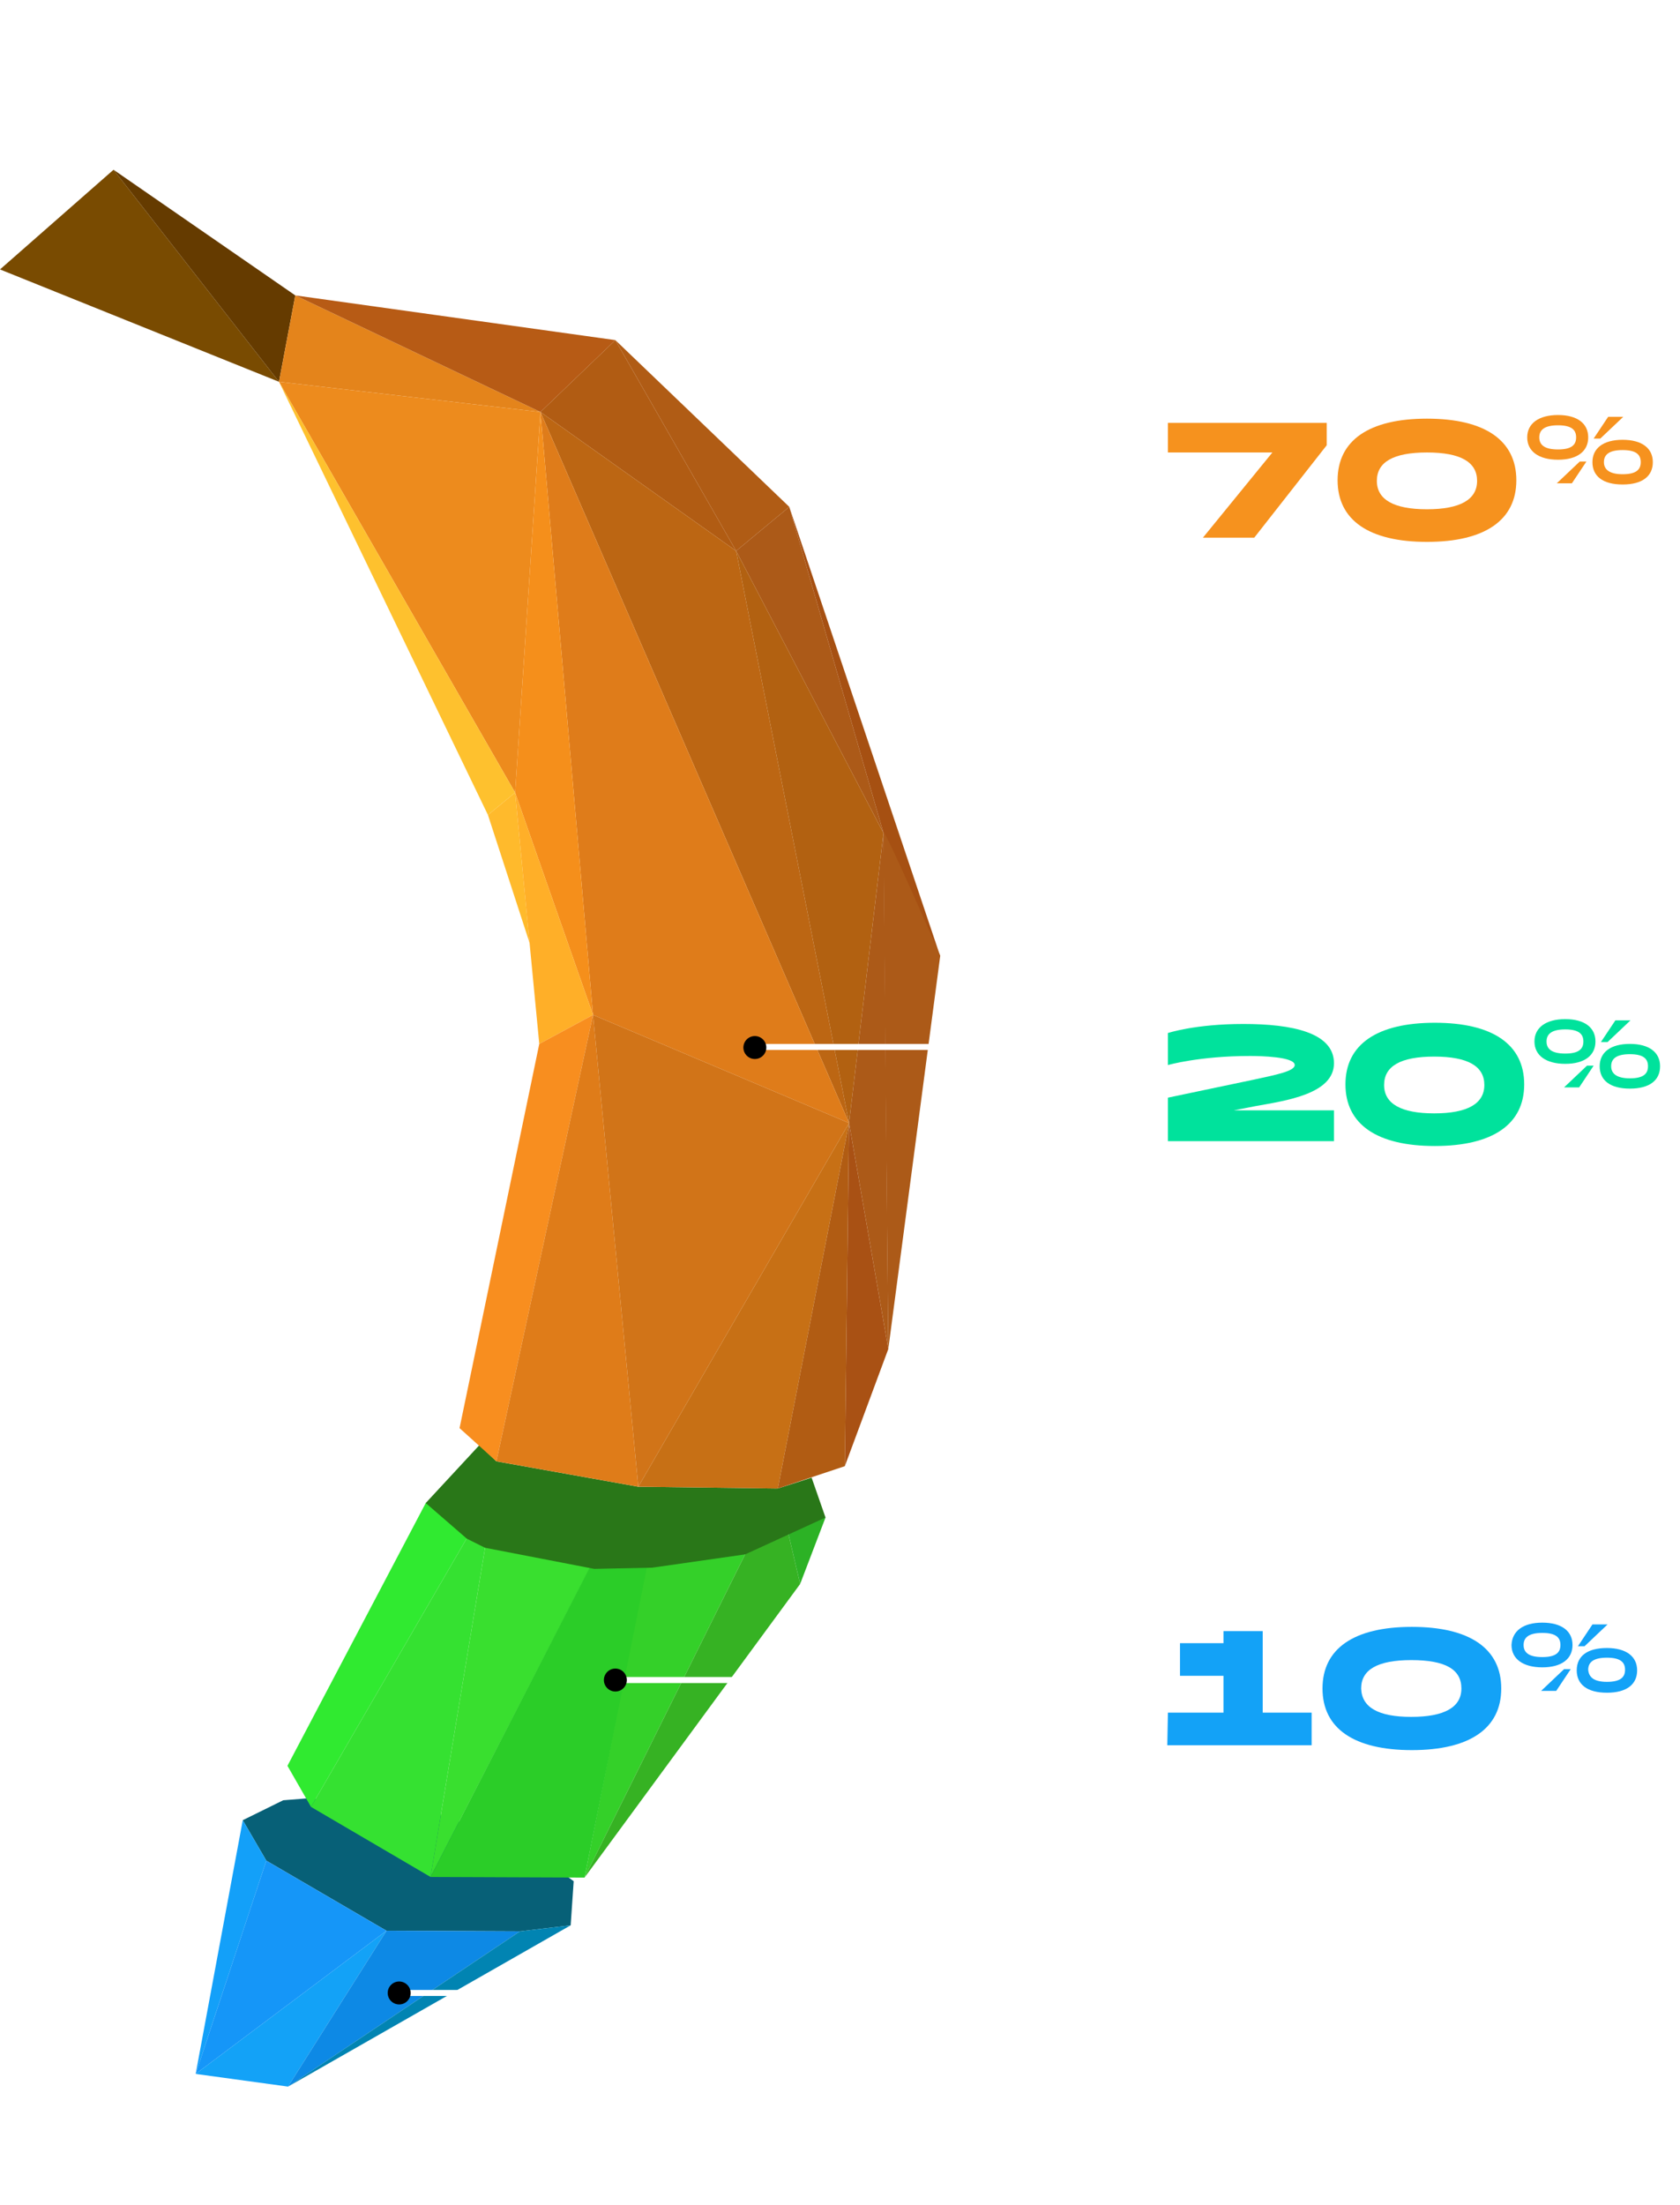 <?xml version="1.0" encoding="utf-8"?>
<!-- Generator: Adobe Illustrator 27.0.1, SVG Export Plug-In . SVG Version: 6.00 Build 0)  -->
<svg version="1.1" id="Layer_2_00000084501908680593411380000005595659934317367708_"
	 xmlns="http://www.w3.org/2000/svg" xmlns:xlink="http://www.w3.org/1999/xlink" x="0px" y="0px" viewBox="0 0 278.2 365"
	 style="enable-background:new 0 0 278.2 365;" xml:space="preserve">
<style type="text/css">
	.st0{fill:#076077;}
	.st1{fill:#13A0F9;}
	.st2{fill:#13A2F7!important;}
	.st3{fill:#1596F8;}
	.st4{fill:#0D89E5;}
	.st5{fill:#0184B2;}
	.st6{fill:#30EA30;}
	.st7{fill:#35E131;}
	.st8{fill:#34D029;}
	.st9{fill:#39DF2F;}
	.st10{fill:#2BCD28;}
	.st11{fill:#36B223;}
	.st12{fill:#2CB225;}
	.st13{fill:#297718;}
	.st14{fill:#794B01;}
	.st15{fill:#653B00;}
	.st16{fill:#E4841B;}
	.st17{fill:#B75B15;}
	.st18{fill:#ED8B1D;}
	.st19{fill:#FFBA2C;}
	.st20{fill:#FEC12E;}
	.st21{fill:#B05C15;}
	.st22{fill:#B15C13;}
	.st23{fill:#BC6613;}
	.st24{fill:#AC5A18;}
	.st25{fill:#A65012;}
	.st26{fill:#B26111;}
	.st27{fill:#DF7C1A;}
	.st28{fill:#F58F1B;}
	.st29{fill:#FFAF28;}
	.st30{fill:#F88E1F;}
	.st31{fill:#DF7C19;}
	.st32{fill:#D17418;}
	.st33{fill:#A95114;}
	.st34{fill:#C77015;}
	.st35{fill:none;stroke:white;stroke-miterlimit:10;}
	.st36{fill:#00E29C;}
	.st37{fill:#F6921E;}
	.text{fill:white;}
	.dot{fill:white;}


      	@keyframes floatAnimation {
		    0% {
		        transform: translateY(0px);
		    }
		    50% {
		        transform: translateY(-20px);
		    }
		    100% {
		        transform: translateY(0px);
		    }
		}

		/* Base styles for the parts */
		#allSlices {
		    animation: floatAnimation 3s ease-in-out infinite;
		    cursor: crosshair;
		}

		#allSlices:hover {
		    animation-play-state: paused;
			cursor: crosshair;
		}

		#partOrange:hover, #partBlue:hover, #partGreen:hover {
		    filter: saturate(180%);
			cursor: crosshair;
		}

</style>
<g id="Banana_Infographic">
	<g id="Banana_Infographic-2">
		<g id="allSlices">
			<g id="partBlue">
				<polygon class="st0" points="40.2,301.3 46.9,298 50.7,297.7 67.9,298.6 86.8,305.4 95,311.4 94.5,318.7 86.1,319.7 64,319.6 
					44.1,308 				"/>
				<polygon class="st1" points="32.4,343.3 40.2,301.3 44.1,308 				"/>
				<polygon class="st2" points="47.7,345.4 32.4,343.3 64,319.6 				"/>
				<polygon class="st3" points="44.1,308 64,319.6 32.4,343.3 				"/>
				<polygon class="st4" points="64,319.6 86.1,319.7 47.7,345.4 				"/>
				<polygon class="st5" points="47.7,345.4 94.5,318.7 86.1,319.7 				"/>
			</g>
			<g id="partGreen">
				<polygon class="st6" points="81.9,246.7 51.5,299.1 47.6,292.3 70.5,248.8 				"/>
				<polygon class="st7" points="81.9,246.7 71.3,310.7 51.5,299.1 				"/>
				<polygon class="st8" points="96.8,310.8 128.8,246.4 108.5,251.7 				"/>
				<polygon class="st9" points="71.3,310.7 97.7,259.5 81.9,246.7 				"/>
				<polygon class="st10" points="96.8,310.8 71.3,310.7 102,251 107.1,259.6 				"/>
				<polygon class="st11" points="96.8,310.8 132.5,262.2 128.8,246.4 				"/>
				<polygon class="st12" points="136.7,251.2 128.8,246.4 132.5,262.2 				"/>
				<polygon class="st13" points="70.5,248.8 77.3,254.7 80.3,256.2 98.4,259.7 108,259.5 123.4,257.3 136.7,251.2 134.4,244.6 
					128.8,246.4 105.7,246.1 82.2,241.9 79.4,239.2 				"/>
			</g>
			<g id="partOrange">
				<polygon class="st14" points="0,44.6 18.8,28.1 46.2,63.2 				"/>
				<polygon class="st15" points="18.8,28.1 48.9,48.9 46.2,63.2 				"/>
				<polygon class="st16" points="89.5,68.2 48.9,48.9 46.2,63.2 				"/>
				<polygon class="st17" points="101.9,56.3 48.9,48.9 89.5,68.2 				"/>
				<polygon class="st18" points="46.2,63.2 85.3,131.2 89.5,68.2 				"/>
				<polygon class="st19" points="87.7,156.1 85.3,131.2 80.8,134.9 				"/>
				<polygon class="st20" points="46.2,63.2 80.8,134.9 85.3,131.2 				"/>
				<polygon class="st21" points="101.9,56.3 130.7,83.9 121.9,91.2 				"/>
				<polygon class="st22" points="89.5,68.2 121.9,91.2 101.9,56.3 				"/>
				<polygon class="st23" points="140.6,185.9 121.9,91.2 89.5,68.2 				"/>
				<polygon class="st24" points="146.3,137.9 121.9,91.2 130.7,83.9 				"/>
				<polygon class="st25" points="155.7,158.3 130.7,83.9 146.3,137.9 				"/>
				<polygon class="st26" points="140.6,185.9 146.3,137.9 121.9,91.2 				"/>
				<polygon class="st27" points="98.2,168 89.5,68.2 140.6,185.9 				"/>
				<polygon class="st28" points="85.3,131.2 89.5,68.2 98.2,168 				"/>
				<polygon class="st29" points="89.3,172.8 85.3,131.2 98.2,168 				"/>
				<polygon class="st30" points="82.2,241.9 76.1,236.4 89.3,172.8 98.2,168 				"/>
				<polygon class="st31" points="105.7,246.1 82.2,241.9 98.2,168 				"/>
				<polygon class="st32" points="140.6,185.9 105.7,246.1 98.2,168 				"/>
				<path class="st24" d="M147.1,223.3l8.6-65.1c0,0-9.3-21.3-9.4-20.4S147.1,223.3,147.1,223.3L147.1,223.3z"/>
				<polygon class="st33" points="139.9,242.7 140.6,185.9 147.1,223.3 				"/>
				<polygon class="st24" points="146.3,137.9 140.6,185.9 147.1,223.3 				"/>
				<polygon class="st34" points="128.8,246.4 140.6,185.9 105.7,246.1 				"/>
				<polygon class="st22" points="139.9,242.7 140.6,185.9 128.8,246.4 				"/>
			</g>
		</g>
		<g id="_10">
			<g id="_10_text" class="text">
				<path d="M194.1,303.8c0.4-0.8,1-1.4,1.8-1.8c0.8-0.4,1.6-0.6,2.5-0.6c1.1,0,2.1,0.3,2.9,0.8c0.8,0.6,1.4,1.3,1.7,2.3h-2.2
					c-0.2-0.5-0.5-0.8-0.9-1c-0.4-0.2-0.9-0.4-1.4-0.4c-0.6,0-1.1,0.1-1.5,0.4s-0.8,0.6-1,1.1c-0.2,0.5-0.4,1-0.4,1.7
					s0.1,1.2,0.4,1.7s0.6,0.9,1,1.1c0.4,0.3,0.9,0.4,1.5,0.4c0.5,0,1-0.1,1.4-0.4s0.7-0.6,0.9-1.1h2.2c-0.3,1-0.9,1.8-1.7,2.3
					c-0.8,0.6-1.8,0.8-2.9,0.8c-0.9,0-1.8-0.2-2.5-0.6c-0.8-0.4-1.3-1-1.8-1.8c-0.4-0.8-0.6-1.6-0.6-2.6S193.6,304.5,194.1,303.8
					L194.1,303.8z"/>
				<path d="M206.1,310.9c-0.6-0.3-1.1-0.8-1.4-1.4s-0.5-1.3-0.5-2.1s0.2-1.5,0.5-2.1c0.4-0.6,0.8-1.1,1.4-1.4s1.3-0.5,2-0.5
					s1.4,0.2,2,0.5s1.1,0.8,1.4,1.4s0.5,1.3,0.5,2.1s-0.2,1.5-0.5,2.1c-0.4,0.6-0.8,1.1-1.5,1.4c-0.6,0.3-1.3,0.5-2.1,0.5
					S206.6,311.2,206.1,310.9L206.1,310.9z M209.1,309.4c0.3-0.2,0.6-0.4,0.8-0.8c0.2-0.3,0.3-0.8,0.3-1.3c0-0.7-0.2-1.3-0.6-1.7
					s-0.9-0.6-1.4-0.6s-1,0.2-1.4,0.6s-0.6,1-0.6,1.7s0.2,1.3,0.6,1.7c0.4,0.4,0.8,0.6,1.4,0.6C208.4,309.7,208.8,309.6,209.1,309.4
					L209.1,309.4z"/>
				<path d="M225.5,304.3c0.6,0.6,0.9,1.4,0.9,2.4v4.5h-2V307c0-0.6-0.1-1.1-0.5-1.4s-0.7-0.5-1.3-0.5s-0.9,0.2-1.3,0.5
					s-0.5,0.8-0.5,1.4v4.3h-2V307c0-0.6-0.1-1.1-0.5-1.4s-0.7-0.5-1.3-0.5s-1,0.2-1.3,0.5s-0.5,0.8-0.5,1.4v4.3h-2v-7.8h2v0.9
					c0.2-0.3,0.6-0.6,1-0.8s0.8-0.3,1.3-0.3c0.6,0,1.1,0.1,1.6,0.4c0.5,0.3,0.8,0.6,1.1,1.1c0.2-0.5,0.6-0.8,1.1-1.1
					c0.5-0.3,1-0.4,1.6-0.4C224.1,303.4,224.9,303.7,225.5,304.3L225.5,304.3z"/>
				<path d="M240.1,304.3c0.6,0.6,0.9,1.4,0.9,2.4v4.5h-2V307c0-0.6-0.1-1.1-0.5-1.4s-0.7-0.5-1.3-0.5s-0.9,0.2-1.3,0.5
					s-0.5,0.8-0.5,1.4v4.3h-2V307c0-0.6-0.1-1.1-0.5-1.4s-0.7-0.5-1.3-0.5s-1,0.2-1.3,0.5s-0.5,0.8-0.5,1.4v4.3h-2v-7.8h2v0.9
					c0.2-0.3,0.6-0.6,1-0.8s0.8-0.3,1.3-0.3c0.6,0,1.1,0.1,1.6,0.4c0.5,0.3,0.8,0.6,1.1,1.1c0.2-0.5,0.6-0.8,1.1-1.1
					c0.5-0.3,1-0.4,1.6-0.4C238.8,303.4,239.6,303.7,240.1,304.3L240.1,304.3z"/>
				<path d="M250.2,303.5v7.8h-2v-1c-0.2,0.3-0.6,0.6-1,0.8s-0.9,0.3-1.3,0.3c-0.6,0-1.1-0.1-1.6-0.4c-0.5-0.3-0.8-0.6-1.1-1.1
					s-0.4-1.1-0.4-1.8v-4.5h2v4.3c0,0.6,0.1,1.1,0.5,1.4c0.3,0.3,0.7,0.5,1.3,0.5s1-0.2,1.3-0.5c0.3-0.3,0.5-0.8,0.5-1.4v-4.3
					L250.2,303.5L250.2,303.5z"/>
				<path d="M258.7,304.3c0.6,0.6,0.9,1.4,0.9,2.4v4.5h-2V307c0-0.6-0.1-1.1-0.5-1.4s-0.7-0.5-1.3-0.5s-1,0.2-1.3,0.5
					s-0.5,0.8-0.5,1.4v4.3h-2v-7.8h2v1c0.3-0.3,0.6-0.6,1-0.8s0.9-0.3,1.3-0.3C257.3,303.4,258.1,303.7,258.7,304.3L258.7,304.3z"/>
				<path d="M261.5,302.3c-0.2-0.2-0.3-0.5-0.3-0.8s0.1-0.6,0.3-0.8s0.5-0.3,0.9-0.3s0.6,0.1,0.9,0.3c0.2,0.2,0.3,0.5,0.3,0.8
					s-0.1,0.6-0.3,0.8s-0.5,0.3-0.9,0.3S261.7,302.5,261.5,302.3z M263.3,303.5v7.8h-2v-7.8H263.3z"/>
				<path d="M267.5,305.1v3.8c0,0.3,0.1,0.5,0.2,0.6s0.3,0.2,0.6,0.2h0.9v1.6h-1.2c-1.6,0-2.5-0.8-2.5-2.4v-3.7h-0.9v-1.6h0.9v-1.9
					h2v1.9h1.7v1.6H267.5z"/>
				<path d="M278.1,303.5l-4.8,11.4h-2.1l1.7-3.9l-3.1-7.6h2.2l2,5.4l2-5.4L278.1,303.5L278.1,303.5z"/>
				<path d="M200.5,317.5v1.6h-2.6v8.2h-2v-8.2h-2.6v-1.6H200.5L200.5,317.5z"/>
				<path d="M204.9,319.8c0.4-0.2,0.9-0.4,1.4-0.4v2.1h-0.5c-0.6,0-1.1,0.1-1.4,0.4c-0.3,0.3-0.5,0.8-0.5,1.5v3.9h-2v-7.8h2v1.2
					C204.2,320.3,204.5,320,204.9,319.8L204.9,319.8z"/>
				<path d="M214.8,324h-5.7c0.1,0.6,0.2,1,0.6,1.3c0.3,0.3,0.8,0.5,1.3,0.5c0.7,0,1.2-0.3,1.6-0.9h2.1c-0.2,0.8-0.6,1.4-1.3,1.8
					c-0.6,0.5-1.4,0.7-2.3,0.7c-0.8,0-1.4-0.2-2-0.5s-1.1-0.8-1.4-1.4s-0.5-1.3-0.5-2.1s0.2-1.5,0.5-2.1c0.3-0.6,0.8-1.1,1.4-1.4
					s1.3-0.5,2-0.5s1.4,0.2,2,0.5s1,0.8,1.4,1.4c0.3,0.6,0.5,1.2,0.5,2C214.8,323.5,214.8,323.8,214.8,324L214.8,324z M212.8,322.7
					c0-0.5-0.2-0.9-0.6-1.2s-0.8-0.5-1.3-0.5c-0.5,0-0.9,0.1-1.2,0.4s-0.5,0.7-0.6,1.2L212.8,322.7L212.8,322.7z"/>
				<path d="M216.2,321.3c0.3-0.6,0.7-1.1,1.3-1.4c0.5-0.3,1.1-0.5,1.8-0.5c0.6,0,1.1,0.1,1.5,0.4c0.4,0.2,0.8,0.5,1,0.9v-1.1h2v7.8
					h-2v-1.1c-0.2,0.4-0.6,0.7-1,0.9c-0.4,0.2-0.9,0.4-1.5,0.4c-0.6,0-1.2-0.2-1.8-0.5c-0.5-0.3-1-0.8-1.3-1.4s-0.5-1.3-0.5-2.1
					S215.9,321.9,216.2,321.3L216.2,321.3z M221.6,322.2c-0.2-0.3-0.4-0.6-0.8-0.8c-0.3-0.2-0.7-0.3-1-0.3s-0.7,0.1-1,0.3
					s-0.6,0.4-0.8,0.8s-0.3,0.7-0.3,1.2s0.1,0.9,0.3,1.2c0.2,0.4,0.4,0.6,0.8,0.8c0.3,0.2,0.6,0.3,1,0.3s0.7-0.1,1-0.3
					s0.6-0.4,0.8-0.8s0.3-0.8,0.3-1.2S221.7,322.5,221.6,322.2L221.6,322.2z"/>
				<path d="M227,327c-0.5-0.2-0.9-0.5-1.2-0.9c-0.3-0.4-0.5-0.8-0.5-1.3h2c0,0.3,0.2,0.5,0.4,0.7c0.3,0.2,0.6,0.3,1,0.3
					s0.7-0.1,0.9-0.2c0.2-0.1,0.3-0.3,0.3-0.6c0-0.2-0.1-0.4-0.4-0.6c-0.3-0.1-0.7-0.3-1.2-0.4c-0.6-0.1-1.1-0.3-1.4-0.4
					s-0.7-0.4-0.9-0.7c-0.3-0.3-0.4-0.7-0.4-1.2c0-0.4,0.1-0.8,0.4-1.2s0.6-0.6,1.1-0.8c0.5-0.2,1-0.3,1.6-0.3
					c0.9,0,1.7,0.2,2.2,0.7s0.9,1.1,0.9,1.9h-1.9c0-0.3-0.2-0.5-0.4-0.7c-0.2-0.2-0.5-0.3-0.9-0.3c-0.4,0-0.6,0.1-0.8,0.2
					s-0.3,0.3-0.3,0.5c0,0.3,0.1,0.5,0.4,0.6c0.3,0.1,0.7,0.3,1.2,0.4c0.6,0.1,1,0.3,1.4,0.4c0.4,0.1,0.7,0.4,0.9,0.7
					c0.3,0.3,0.4,0.7,0.4,1.2c0,0.5-0.1,0.9-0.4,1.2s-0.6,0.6-1.1,0.8c-0.5,0.2-1,0.3-1.6,0.3S227.5,327.3,227,327L227,327z"/>
				<path d="M240.7,319.5v7.8h-2v-1c-0.2,0.3-0.6,0.6-1,0.8s-0.9,0.3-1.3,0.3c-0.6,0-1.1-0.1-1.6-0.4c-0.5-0.3-0.8-0.6-1.1-1.1
					s-0.4-1.1-0.4-1.8v-4.5h2v4.3c0,0.6,0.1,1.1,0.5,1.4c0.3,0.3,0.7,0.5,1.3,0.5s1-0.2,1.3-0.5c0.3-0.3,0.5-0.8,0.5-1.4v-4.3
					L240.7,319.5L240.7,319.5z"/>
				<path d="M245.5,319.8c0.4-0.2,0.9-0.4,1.4-0.4v2.1h-0.5c-0.6,0-1.1,0.1-1.4,0.4c-0.3,0.3-0.5,0.8-0.5,1.5v3.9h-2v-7.8h2v1.2
					C244.8,320.3,245.1,320,245.5,319.8L245.5,319.8z"/>
				<path d="M255.7,319.5l-4.8,11.4h-2.1l1.7-3.9l-3.1-7.6h2.2l2,5.4l2-5.4L255.7,319.5L255.7,319.5z"/>
			</g>
			<g id="pointerBlue" >
				<path class="st35" d="M278.2,295.9H172.5c-4.4,0-7.9,3.5-7.9,7.9V322c0,4.4-3.6,7.9-7.9,7.9H66"/>
				<circle cx="66.1" cy="329.9" r="1.9"/>
			</g>
			<g id="_10-2">
				<path class="st2" d="M193.4,283.5h9.2v-6.1h-7.2V272h7.2v-2h6.5v13.5h8.1v5.4h-23.9L193.4,283.5L193.4,283.5z"/>
				<path class="st2" d="M219,279.5c0-6.6,5.2-10.2,14.8-10.2s14.8,3.6,14.8,10.2s-5.2,10.2-14.8,10.2S219,286.1,219,279.5z
					 M233.7,284.2c5.5,0,8.3-1.6,8.3-4.7c0-3.2-2.7-4.7-8.3-4.7s-8.3,1.6-8.3,4.7C225.5,282.6,228.2,284.2,233.7,284.2z"/>
				<path class="st2" d="M255.4,268.6c3.2,0,5,1.4,5,3.7s-1.8,3.7-5,3.7s-5.1-1.4-5.1-3.7C250.4,270,252.2,268.6,255.4,268.6
					L255.4,268.6z M255.4,274.3c2.3,0,3-0.8,3-2s-0.7-2-3-2s-3.1,0.8-3.1,2C252.3,273.5,253.1,274.3,255.4,274.3L255.4,274.3z
					 M257.7,279.9h-2.5l3.8-3.6h1.1L257.7,279.9z M266.1,272.8c3.2,0,5,1.4,5,3.7s-1.7,3.7-5,3.7s-5-1.4-5-3.7
					C261.1,274.1,262.9,272.8,266.1,272.8z M263.7,268.9h2.5l-3.8,3.6h-1.1L263.7,268.9z M266.1,278.4c2.3,0,3-0.8,3-2s-0.7-2-3-2
					s-3.1,0.8-3.1,2C263.1,277.6,263.9,278.4,266.1,278.4z"/>
			</g>
		</g>
		<g id="_20">
			<g id="_20_text" class="text">
				<path d="M200.4,202.6v1.6h-2.6v8.3h-1.9v-8.3h-2.6v-1.6H200.4L200.4,202.6z"/>
				<path d="M203.3,212c-0.6-0.3-1.1-0.8-1.4-1.4s-0.5-1.3-0.5-2.1s0.2-1.5,0.5-2.1s0.8-1.1,1.4-1.4c0.6-0.3,1.3-0.5,2-0.5
					s1.4,0.2,2,0.5s1.1,0.8,1.4,1.4c0.4,0.6,0.5,1.3,0.5,2.1s-0.2,1.5-0.5,2.1c-0.4,0.6-0.8,1.1-1.4,1.4c-0.6,0.3-1.3,0.5-2,0.5
					S203.9,212.4,203.3,212L203.3,212z M206.2,210.6c0.3-0.2,0.6-0.4,0.7-0.8c0.2-0.4,0.3-0.8,0.3-1.3c0-0.7-0.2-1.3-0.6-1.7
					s-0.9-0.6-1.4-0.6s-1,0.2-1.4,0.6c-0.4,0.4-0.6,1-0.6,1.7s0.2,1.3,0.6,1.7s0.8,0.6,1.4,0.6C205.6,210.8,206,210.7,206.2,210.6
					L206.2,210.6z"/>
				<path d="M215.2,212.4l-2.6-3.3v3.3h-1.9V202h1.9v6l2.6-3.3h2.5l-3.4,3.9l3.4,3.9L215.2,212.4L215.2,212.4z"/>
				<path d="M225.8,209.1h-5.6c0.1,0.6,0.2,1,0.6,1.3s0.8,0.5,1.3,0.5c0.7,0,1.2-0.3,1.5-0.9h2.1c-0.2,0.8-0.6,1.4-1.3,1.9
					s-1.4,0.7-2.3,0.7c-0.7,0-1.4-0.2-2-0.5c-0.6-0.3-1-0.8-1.4-1.4s-0.5-1.3-0.5-2.1s0.2-1.5,0.5-2.1c0.3-0.6,0.8-1.1,1.4-1.4
					c0.6-0.3,1.2-0.5,2-0.5s1.4,0.2,2,0.5c0.6,0.3,1,0.8,1.3,1.4s0.5,1.3,0.5,2C225.9,208.6,225.9,208.9,225.8,209.1L225.8,209.1z
					 M223.9,207.8c0-0.5-0.2-0.9-0.5-1.2c-0.4-0.3-0.8-0.5-1.3-0.5c-0.5,0-0.9,0.1-1.2,0.4s-0.5,0.7-0.6,1.2L223.9,207.8
					L223.9,207.8z"/>
				<path d="M233.8,205.4c0.6,0.6,0.8,1.4,0.8,2.5v4.6h-1.9v-4.3c0-0.6-0.1-1.1-0.5-1.4c-0.3-0.3-0.7-0.5-1.2-0.5s-1,0.2-1.3,0.5
					s-0.5,0.8-0.5,1.4v4.3h-1.9v-7.8h1.9v1c0.3-0.3,0.6-0.6,1-0.8c0.4-0.2,0.8-0.3,1.3-0.3C232.4,204.5,233.2,204.8,233.8,205.4
					L233.8,205.4z"/>
				<path d="M241.2,212.2c-0.5-0.2-1-0.6-1.3-1s-0.5-1-0.5-1.6h2.1c0,0.4,0.2,0.7,0.4,1s0.6,0.4,1,0.4s0.8-0.1,1.1-0.3
					c0.3-0.2,0.4-0.5,0.4-0.9c0-0.3-0.1-0.5-0.3-0.7c-0.2-0.2-0.4-0.3-0.7-0.4c-0.3-0.1-0.6-0.2-1.1-0.4c-0.6-0.2-1.1-0.4-1.5-0.6
					s-0.7-0.5-1-0.8s-0.4-0.9-0.4-1.5c0-0.6,0.1-1.1,0.4-1.5c0.3-0.4,0.7-0.8,1.2-1c0.5-0.2,1.1-0.4,1.8-0.4c1,0,1.8,0.2,2.4,0.7
					c0.6,0.5,1,1.2,1,2.1h-2.1c0-0.3-0.2-0.6-0.4-0.8s-0.6-0.3-1-0.3c-0.4,0-0.7,0.1-0.9,0.3c-0.2,0.2-0.3,0.5-0.3,0.9
					c0,0.3,0.1,0.5,0.3,0.7c0.2,0.2,0.4,0.3,0.6,0.4c0.2,0.1,0.6,0.2,1.1,0.4c0.6,0.2,1.1,0.4,1.5,0.6s0.7,0.5,1,0.9
					c0.3,0.4,0.4,0.9,0.4,1.5c0,0.5-0.1,1-0.4,1.5c-0.3,0.4-0.7,0.8-1.2,1.1c-0.5,0.3-1.1,0.4-1.8,0.4S241.8,212.4,241.2,212.2
					L241.2,212.2z"/>
				<path d="M258.8,204.6l-2.2,7.8h-2.1L253,207l-1.4,5.5h-2.1l-2.2-7.8h2l1.4,6l1.5-6h2.1l1.4,6l1.4-6H258.8L258.8,204.6z"/>
				<path d="M259.8,206.4c0.3-0.6,0.7-1.1,1.3-1.4s1.1-0.5,1.8-0.5c0.6,0,1.1,0.1,1.5,0.4s0.8,0.5,1,0.9v-1.1h2v7.8h-2v-1.1
					c-0.2,0.4-0.6,0.7-1,0.9s-0.9,0.4-1.5,0.4c-0.6,0-1.2-0.2-1.8-0.5s-1-0.8-1.3-1.4s-0.5-1.3-0.5-2.1S259.5,207,259.8,206.4
					L259.8,206.4z M265.1,207.3c-0.2-0.3-0.4-0.6-0.8-0.8c-0.3-0.2-0.6-0.3-1-0.3s-0.7,0.1-1,0.3c-0.3,0.2-0.5,0.4-0.7,0.8
					c-0.2,0.3-0.3,0.8-0.3,1.2s0.1,0.9,0.3,1.2c0.2,0.4,0.4,0.6,0.8,0.8s0.6,0.3,1,0.3s0.7-0.1,1-0.3c0.3-0.2,0.6-0.4,0.8-0.8
					c0.2-0.3,0.3-0.8,0.3-1.2S265.3,207.6,265.1,207.3L265.1,207.3z"/>
				<path d="M272.2,204.8c0.4-0.2,0.9-0.4,1.5-0.4c0.7,0,1.2,0.2,1.8,0.5s1,0.8,1.3,1.4s0.5,1.3,0.5,2.1s-0.1,1.5-0.5,2.1
					c-0.3,0.6-0.7,1.1-1.3,1.4s-1.1,0.5-1.8,0.5c-0.6,0-1.1-0.1-1.5-0.4c-0.4-0.2-0.8-0.5-1-0.9v4.9h-1.9v-11.6h1.9v1.1
					C271.4,205.4,271.7,205.1,272.2,204.8L272.2,204.8z M274.9,207.3c-0.2-0.3-0.4-0.6-0.8-0.8s-0.6-0.3-1-0.3s-0.7,0.1-1,0.3
					c-0.3,0.2-0.6,0.4-0.8,0.8s-0.3,0.8-0.3,1.2s0.1,0.9,0.3,1.2c0.2,0.4,0.4,0.6,0.8,0.8c0.3,0.2,0.6,0.3,1,0.3s0.7-0.1,1-0.3
					s0.6-0.5,0.8-0.8c0.2-0.4,0.3-0.8,0.3-1.2S275.1,207.6,274.9,207.3z"/>
				<path d="M195.8,218.7v9.9h-1.9v-9.9H195.8z"/>
				<path d="M204.2,221.5c0.6,0.6,0.8,1.4,0.8,2.5v4.6h-1.9v-4.3c0-0.6-0.1-1.1-0.5-1.4c-0.3-0.3-0.7-0.5-1.2-0.5s-1,0.2-1.3,0.5
					s-0.5,0.8-0.5,1.4v4.3h-1.9v-7.8h1.9v1c0.3-0.3,0.6-0.6,1-0.8c0.4-0.2,0.8-0.3,1.3-0.3C202.9,220.7,203.6,220.9,204.2,221.5
					L204.2,221.5z"/>
				<path d="M206.9,222.6c0.3-0.6,0.8-1.1,1.3-1.4c0.6-0.3,1.2-0.5,2-0.5c0.9,0,1.7,0.2,2.4,0.7c0.6,0.5,1,1.2,1.2,2h-2.1
					c-0.1-0.3-0.3-0.6-0.6-0.8s-0.6-0.3-1-0.3c-0.6,0-1,0.2-1.3,0.6c-0.3,0.4-0.5,1-0.5,1.8s0.2,1.3,0.5,1.7
					c0.3,0.4,0.8,0.6,1.3,0.6c0.8,0,1.3-0.4,1.5-1.1h2.1c-0.2,0.9-0.6,1.5-1.3,2c-0.6,0.5-1.4,0.8-2.4,0.8c-0.7,0-1.4-0.2-2-0.5
					s-1-0.8-1.3-1.4c-0.3-0.6-0.5-1.3-0.5-2.1S206.5,223.2,206.9,222.6L206.9,222.6z"/>
				<path d="M222.3,225.3h-5.6c0.1,0.6,0.2,1,0.6,1.3s0.8,0.5,1.3,0.5c0.7,0,1.2-0.3,1.5-0.9h2.1c-0.2,0.8-0.6,1.4-1.3,1.9
					s-1.4,0.7-2.3,0.7c-0.7,0-1.4-0.2-2-0.5c-0.6-0.3-1-0.8-1.4-1.4s-0.5-1.3-0.5-2.1s0.2-1.5,0.5-2.1c0.3-0.6,0.8-1.1,1.4-1.4
					c0.6-0.3,1.2-0.5,2-0.5s1.4,0.2,2,0.5c0.6,0.3,1,0.8,1.3,1.4s0.5,1.3,0.5,2C222.3,224.8,222.3,225.1,222.3,225.3L222.3,225.3z
					 M220.3,223.9c0-0.5-0.2-0.9-0.5-1.2c-0.4-0.3-0.8-0.5-1.3-0.5c-0.5,0-0.9,0.1-1.2,0.4s-0.5,0.7-0.6,1.2L220.3,223.9
					L220.3,223.9z"/>
				<path d="M230.2,221.5c0.6,0.6,0.8,1.4,0.8,2.5v4.6h-1.9v-4.3c0-0.6-0.1-1.1-0.5-1.4c-0.3-0.3-0.7-0.5-1.2-0.5s-1,0.2-1.3,0.5
					s-0.5,0.8-0.5,1.4v4.3h-1.9v-7.8h1.9v1c0.3-0.3,0.6-0.6,1-0.8c0.4-0.2,0.8-0.3,1.3-0.3C228.9,220.7,229.6,220.9,230.2,221.5
					L230.2,221.5z"/>
				<path d="M235.1,222.4v3.8c0,0.3,0.1,0.5,0.2,0.6c0.1,0.1,0.3,0.2,0.6,0.2h0.9v1.7h-1.2c-1.6,0-2.4-0.8-2.4-2.4v-3.8h-0.9v-1.6
					h0.9v-1.9h1.9v1.9h1.7v1.6H235.1z"/>
				<path d="M238.4,219.5c-0.2-0.2-0.3-0.5-0.3-0.8s0.1-0.6,0.3-0.8s0.5-0.3,0.9-0.3s0.6,0.1,0.9,0.3s0.3,0.5,0.3,0.8
					s-0.1,0.6-0.3,0.8s-0.5,0.3-0.9,0.3S238.6,219.7,238.4,219.5z M240.2,220.8v7.8h-1.9v-7.8H240.2z"/>
				<path d="M245.3,226.8l1.9-6h2.1l-2.8,7.8h-2.4l-2.8-7.8h2.1L245.3,226.8z"/>
				<path d="M257.4,225.3h-5.6c0.1,0.6,0.2,1,0.6,1.3s0.8,0.5,1.3,0.5c0.7,0,1.2-0.3,1.5-0.9h2.1c-0.2,0.8-0.6,1.4-1.3,1.9
					s-1.4,0.7-2.3,0.7c-0.7,0-1.4-0.2-2-0.5c-0.6-0.3-1-0.8-1.4-1.4s-0.5-1.3-0.5-2.1s0.2-1.5,0.5-2.1c0.3-0.6,0.8-1.1,1.4-1.4
					c0.6-0.3,1.2-0.5,2-0.5s1.4,0.2,2,0.5c0.6,0.3,1,0.8,1.3,1.4s0.5,1.3,0.5,2C257.5,224.8,257.5,225.1,257.4,225.3L257.4,225.3z
					 M255.5,223.9c0-0.5-0.2-0.9-0.5-1.2c-0.4-0.3-0.8-0.5-1.3-0.5c-0.5,0-0.9,0.1-1.2,0.4s-0.5,0.7-0.6,1.2L255.5,223.9
					L255.5,223.9z"/>
			</g>
			<g id="pointerGreen">
				<path class="st35" d="M278.2,196.3H172.5c-4.4,0-7.9,3.6-7.9,7.9v66c0,4.4-3.6,7.9-7.9,7.9h-54.9"/>
				<circle cx="101.9" cy="278.1" r="1.9"/>
			</g>
			<g id="_20-2">
				<path class="st36" d="M207.9,183.1l-3.6,0.7h16.6v5.1h-27.5v-7.2l14.3-3c3.7-0.8,6.7-1.4,6.7-2.4c0-1.4-5.8-1.5-7.4-1.5
					c-8.4,0-13.6,1.5-13.6,1.5V171c0,0,4.5-1.5,12.5-1.5s15,1.4,15,6.5S212.9,182.2,207.9,183.1L207.9,183.1z"/>
				<path class="st36" d="M222.8,179.5c0-6.6,5.2-10.2,14.8-10.2s14.8,3.6,14.8,10.2s-5.2,10.2-14.8,10.2S222.8,186.1,222.8,179.5z
					 M237.5,184.3c5.5,0,8.3-1.6,8.3-4.7s-2.7-4.7-8.3-4.7s-8.3,1.6-8.3,4.7S232,184.3,237.5,184.3z"/>
				<path class="st36" d="M259.2,168.7c3.2,0,5,1.4,5,3.7s-1.8,3.7-5,3.7s-5.1-1.4-5.1-3.7S256,168.7,259.2,168.7z M259.2,174.4
					c2.3,0,3-0.8,3-2s-0.7-2-3-2s-3.1,0.8-3.1,2S256.9,174.4,259.2,174.4z M261.5,180H259l3.8-3.6h1.1L261.5,180z M269.9,172.8
					c3.2,0,5,1.4,5,3.7s-1.7,3.7-5,3.7s-5-1.4-5-3.7S266.7,172.8,269.9,172.8z M267.5,168.9h2.5l-3.8,3.6h-1.1L267.5,168.9z
					 M269.9,178.5c2.3,0,3-0.8,3-2s-0.7-2-3-2s-3.1,0.8-3.1,2S267.7,178.5,269.9,178.5z"/>
			</g>
		</g>
		<g id="_70">
			<g id="_70_text" class="text">
				<path d="M199.9,109.6h-3.9l-0.6,1.9h-2.1l3.5-9.8h2.3l3.5,9.8h-2.1L199.9,109.6L199.9,109.6z M199.4,108l-1.4-4.1l-1.4,4.1
					L199.4,108L199.4,108z"/>
				<path d="M204.1,102.5c-0.2-0.2-0.3-0.5-0.3-0.8s0.1-0.6,0.3-0.8s0.5-0.3,0.9-0.3s0.6,0.1,0.9,0.3s0.3,0.5,0.3,0.8
					s-0.1,0.6-0.3,0.8s-0.5,0.3-0.9,0.3S204.3,102.7,204.1,102.5z M205.9,103.7v7.8h-2v-7.8H205.9z"/>
				<path d="M210.8,104c0.4-0.2,0.9-0.3,1.4-0.3v2.1h-0.5c-0.6,0-1.1,0.1-1.4,0.4s-0.5,0.8-0.5,1.5v3.9h-2v-7.8h2v1.2
					C210.1,104.5,210.4,104.2,210.8,104L210.8,104z"/>
				<path d="M213.5,105.5c0.3-0.6,0.7-1.1,1.3-1.4s1.1-0.5,1.8-0.5c0.5,0,1,0.1,1.4,0.3s0.8,0.5,1.1,0.9v-3.7h2v10.3h-2v-1.2
					c-0.2,0.4-0.6,0.7-1,0.9c-0.4,0.2-0.9,0.3-1.5,0.3c-0.6,0-1.2-0.2-1.8-0.5c-0.5-0.3-1-0.8-1.3-1.4s-0.5-1.3-0.5-2.1
					S213.2,106.1,213.5,105.5L213.5,105.5z M218.8,106.4c-0.2-0.3-0.4-0.6-0.8-0.8c-0.3-0.2-0.7-0.3-1-0.3s-0.7,0.1-1,0.3
					s-0.6,0.4-0.8,0.8s-0.3,0.7-0.3,1.2s0.1,0.9,0.3,1.2c0.2,0.3,0.4,0.6,0.8,0.8c0.3,0.2,0.6,0.3,1,0.3s0.7-0.1,1-0.3
					s0.6-0.4,0.8-0.8s0.3-0.8,0.3-1.2S219,106.7,218.8,106.4L218.8,106.4z"/>
				<path d="M225.9,104c0.4-0.2,0.9-0.3,1.4-0.3v2.1h-0.5c-0.6,0-1.1,0.1-1.4,0.4s-0.5,0.8-0.5,1.5v3.9h-2v-7.8h2v1.2
					C225.2,104.5,225.5,104.2,225.9,104L225.9,104z"/>
				<path d="M230.1,111.1c-0.6-0.3-1.1-0.8-1.4-1.4s-0.5-1.3-0.5-2.1s0.2-1.5,0.5-2.1s0.8-1.1,1.4-1.4s1.3-0.5,2-0.5s1.4,0.2,2,0.5
					s1.1,0.8,1.4,1.4s0.5,1.3,0.5,2.1s-0.2,1.5-0.5,2.1s-0.8,1.1-1.5,1.4c-0.6,0.3-1.3,0.5-2.1,0.5S230.7,111.4,230.1,111.1
					L230.1,111.1z M233.1,109.6c0.3-0.2,0.6-0.4,0.8-0.8c0.2-0.3,0.3-0.8,0.3-1.3c0-0.7-0.2-1.3-0.6-1.7s-0.9-0.6-1.4-0.6
					s-1,0.2-1.4,0.6s-0.6,1-0.6,1.7s0.2,1.3,0.6,1.7c0.4,0.4,0.8,0.6,1.4,0.6C232.4,109.9,232.8,109.8,233.1,109.6L233.1,109.6z"/>
				<path d="M240.6,103.9c0.4-0.2,0.9-0.4,1.5-0.4c0.7,0,1.3,0.2,1.8,0.5c0.5,0.3,1,0.8,1.3,1.4s0.5,1.3,0.5,2.1s-0.2,1.5-0.5,2.1
					s-0.7,1.1-1.3,1.4c-0.5,0.3-1.1,0.5-1.8,0.5c-0.6,0-1.1-0.1-1.5-0.3c-0.4-0.2-0.8-0.5-1.1-0.9v4.8h-2v-11.4h2v1.1
					C239.8,104.5,240.2,104.2,240.6,103.9L240.6,103.9z M243.4,106.4c-0.2-0.3-0.4-0.6-0.8-0.8s-0.6-0.3-1-0.3s-0.7,0.1-1,0.3
					s-0.6,0.4-0.8,0.8c-0.2,0.3-0.3,0.8-0.3,1.2s0.1,0.9,0.3,1.2c0.2,0.3,0.4,0.6,0.8,0.8c0.3,0.2,0.6,0.3,1,0.3s0.7-0.1,1-0.3
					s0.6-0.4,0.8-0.8s0.3-0.8,0.3-1.2S243.5,106.7,243.4,106.4L243.4,106.4z"/>
				<path d="M199.9,125.6h-3.9l-0.6,1.9h-2.1l3.5-9.8h2.3l3.5,9.8h-2.1L199.9,125.6L199.9,125.6z M199.4,124l-1.4-4.1l-1.4,4.1
					L199.4,124L199.4,124z"/>
				<path d="M205.9,117.1v10.3h-2v-10.3H205.9z"/>
				<path d="M209.8,117.1v10.3h-2v-10.3H209.8z"/>
				<path d="M213.2,127.1c-0.6-0.3-1.1-0.8-1.4-1.4s-0.5-1.3-0.5-2.1s0.2-1.5,0.5-2.1s0.8-1.1,1.4-1.4s1.3-0.5,2-0.5s1.4,0.2,2,0.5
					s1.1,0.8,1.4,1.4s0.5,1.3,0.5,2.1s-0.2,1.5-0.5,2.1s-0.8,1.1-1.5,1.4c-0.6,0.3-1.3,0.5-2.1,0.5S213.8,127.4,213.2,127.1
					L213.2,127.1z M216.2,125.6c0.3-0.2,0.6-0.4,0.8-0.8c0.2-0.3,0.3-0.8,0.3-1.3c0-0.7-0.2-1.3-0.6-1.7s-0.9-0.6-1.4-0.6
					s-1,0.2-1.4,0.6s-0.6,1-0.6,1.7s0.2,1.3,0.6,1.7c0.4,0.4,0.8,0.6,1.4,0.6C215.6,125.9,215.9,125.8,216.2,125.6L216.2,125.6z"/>
				<path d="M220.7,121.5c0.3-0.6,0.8-1.1,1.4-1.4s1.2-0.5,2-0.5c1,0,1.8,0.2,2.4,0.7s1.1,1.2,1.3,2h-2.1c-0.1-0.3-0.3-0.6-0.6-0.8
					s-0.6-0.3-1-0.3c-0.6,0-1,0.2-1.3,0.6s-0.5,1-0.5,1.7s0.2,1.3,0.5,1.7s0.8,0.6,1.3,0.6c0.8,0,1.3-0.3,1.6-1.1h2.1
					c-0.2,0.8-0.6,1.5-1.3,2s-1.4,0.7-2.4,0.7c-0.8,0-1.4-0.2-2-0.5s-1-0.8-1.4-1.4s-0.5-1.3-0.5-2.1S220.3,122.1,220.7,121.5
					L220.7,121.5z"/>
				<path d="M229.1,121.5c0.3-0.6,0.7-1.1,1.3-1.4c0.5-0.3,1.1-0.5,1.8-0.5c0.6,0,1.1,0.1,1.5,0.3c0.4,0.2,0.8,0.5,1,0.9v-1.1h2v7.8
					h-2v-1.1c-0.2,0.4-0.6,0.7-1,0.9c-0.4,0.2-0.9,0.4-1.5,0.4c-0.6,0-1.2-0.2-1.8-0.5c-0.5-0.3-1-0.8-1.3-1.4s-0.5-1.3-0.5-2.1
					S228.8,122.1,229.1,121.5L229.1,121.5z M234.4,122.4c-0.2-0.3-0.4-0.6-0.8-0.8c-0.3-0.2-0.7-0.3-1-0.3s-0.7,0.1-1,0.3
					s-0.6,0.4-0.8,0.8s-0.3,0.7-0.3,1.2s0.1,0.9,0.3,1.2c0.2,0.3,0.4,0.6,0.8,0.8c0.3,0.2,0.6,0.3,1,0.3s0.7-0.1,1-0.3
					s0.6-0.4,0.8-0.8s0.3-0.8,0.3-1.2S234.6,122.7,234.4,122.4L234.4,122.4z"/>
				<path d="M240.9,121.3v3.8c0,0.3,0.1,0.4,0.2,0.6s0.3,0.2,0.6,0.2h0.9v1.7h-1.2c-1.6,0-2.5-0.8-2.5-2.4v-3.7H238v-1.6h0.9v-1.9h2
					v1.9h1.7v1.6H240.9L240.9,121.3z"/>
				<path d="M244.2,118.5c-0.2-0.2-0.3-0.5-0.3-0.8s0.1-0.6,0.3-0.8s0.5-0.3,0.9-0.3s0.6,0.1,0.9,0.3s0.3,0.5,0.3,0.8
					s-0.1,0.6-0.3,0.8s-0.5,0.3-0.9,0.3S244.4,118.7,244.2,118.5z M246,119.7v7.8h-2v-7.8H246z"/>
				<path d="M249.3,127.1c-0.6-0.3-1.1-0.8-1.4-1.4s-0.5-1.3-0.5-2.1s0.2-1.5,0.5-2.1s0.8-1.1,1.4-1.4s1.3-0.5,2-0.5s1.4,0.2,2,0.5
					s1.1,0.8,1.4,1.4s0.5,1.3,0.5,2.1s-0.2,1.5-0.5,2.1s-0.8,1.1-1.5,1.4c-0.6,0.3-1.3,0.5-2.1,0.5S249.9,127.4,249.3,127.1
					L249.3,127.1z M252.4,125.6c0.3-0.2,0.6-0.4,0.8-0.8c0.2-0.3,0.3-0.8,0.3-1.3c0-0.7-0.2-1.3-0.6-1.7s-0.9-0.6-1.4-0.6
					s-1,0.2-1.4,0.6s-0.6,1-0.6,1.7s0.2,1.3,0.6,1.7c0.4,0.4,0.8,0.6,1.4,0.6C251.7,125.9,252,125.8,252.4,125.6L252.4,125.6z"/>
				<path d="M263.4,120.5c0.6,0.6,0.9,1.4,0.9,2.4v4.6h-2v-4.3c0-0.6-0.1-1.1-0.5-1.4s-0.7-0.5-1.3-0.5s-1,0.2-1.3,0.5
					s-0.5,0.8-0.5,1.4v4.3h-2v-7.8h2v1c0.3-0.3,0.6-0.6,1-0.8s0.9-0.3,1.3-0.3C262.1,119.6,262.8,119.9,263.4,120.5z"/>
			</g>
			<g id="pointerOrange">
				<path class="st35" d="M278.2,95.4H174.5c-4.4,0-7.9,3.6-7.9,7.9v62.1c0,4.4-3.6,7.9-7.9,7.9h-33.7"/>
				<circle cx="125" cy="173.4" r="1.9"/>
			</g>
			<g id="_70-2">
				<path class="st37" d="M210.7,74.9h-17.3v-4.9h26.3v3.7L207.7,89h-8.5L210.7,74.9L210.7,74.9z"/>
				<path class="st37" d="M221.5,79.5c0-6.6,5.2-10.2,14.8-10.2s14.8,3.6,14.8,10.2c0,6.6-5.2,10.2-14.8,10.2S221.5,86.1,221.5,79.5
					z M236.3,84.3c5.5,0,8.3-1.6,8.3-4.7s-2.7-4.7-8.3-4.7s-8.3,1.6-8.3,4.7S230.8,84.3,236.3,84.3z"/>
				<path class="st37" d="M258,68.7c3.2,0,5,1.4,5,3.7s-1.8,3.7-5,3.7s-5.1-1.4-5.1-3.7C252.9,70.1,254.8,68.7,258,68.7z M258,74.4
					c2.3,0,3-0.8,3-2s-0.7-2-3-2s-3.1,0.8-3.1,2S255.7,74.4,258,74.4z M260.3,80h-2.5l3.8-3.6h1.1L260.3,80z M268.7,72.8
					c3.2,0,5,1.4,5,3.7s-1.7,3.7-5,3.7s-5-1.4-5-3.7C263.7,74.2,265.5,72.8,268.7,72.8z M266.3,69h2.5l-3.8,3.6h-1.1L266.3,69z
					 M268.7,78.5c2.3,0,3-0.8,3-2s-0.7-2-3-2s-3.1,0.8-3.1,2S266.5,78.5,268.7,78.5z"/>
			</g>
		</g>
	</g>
</g>

</svg>
